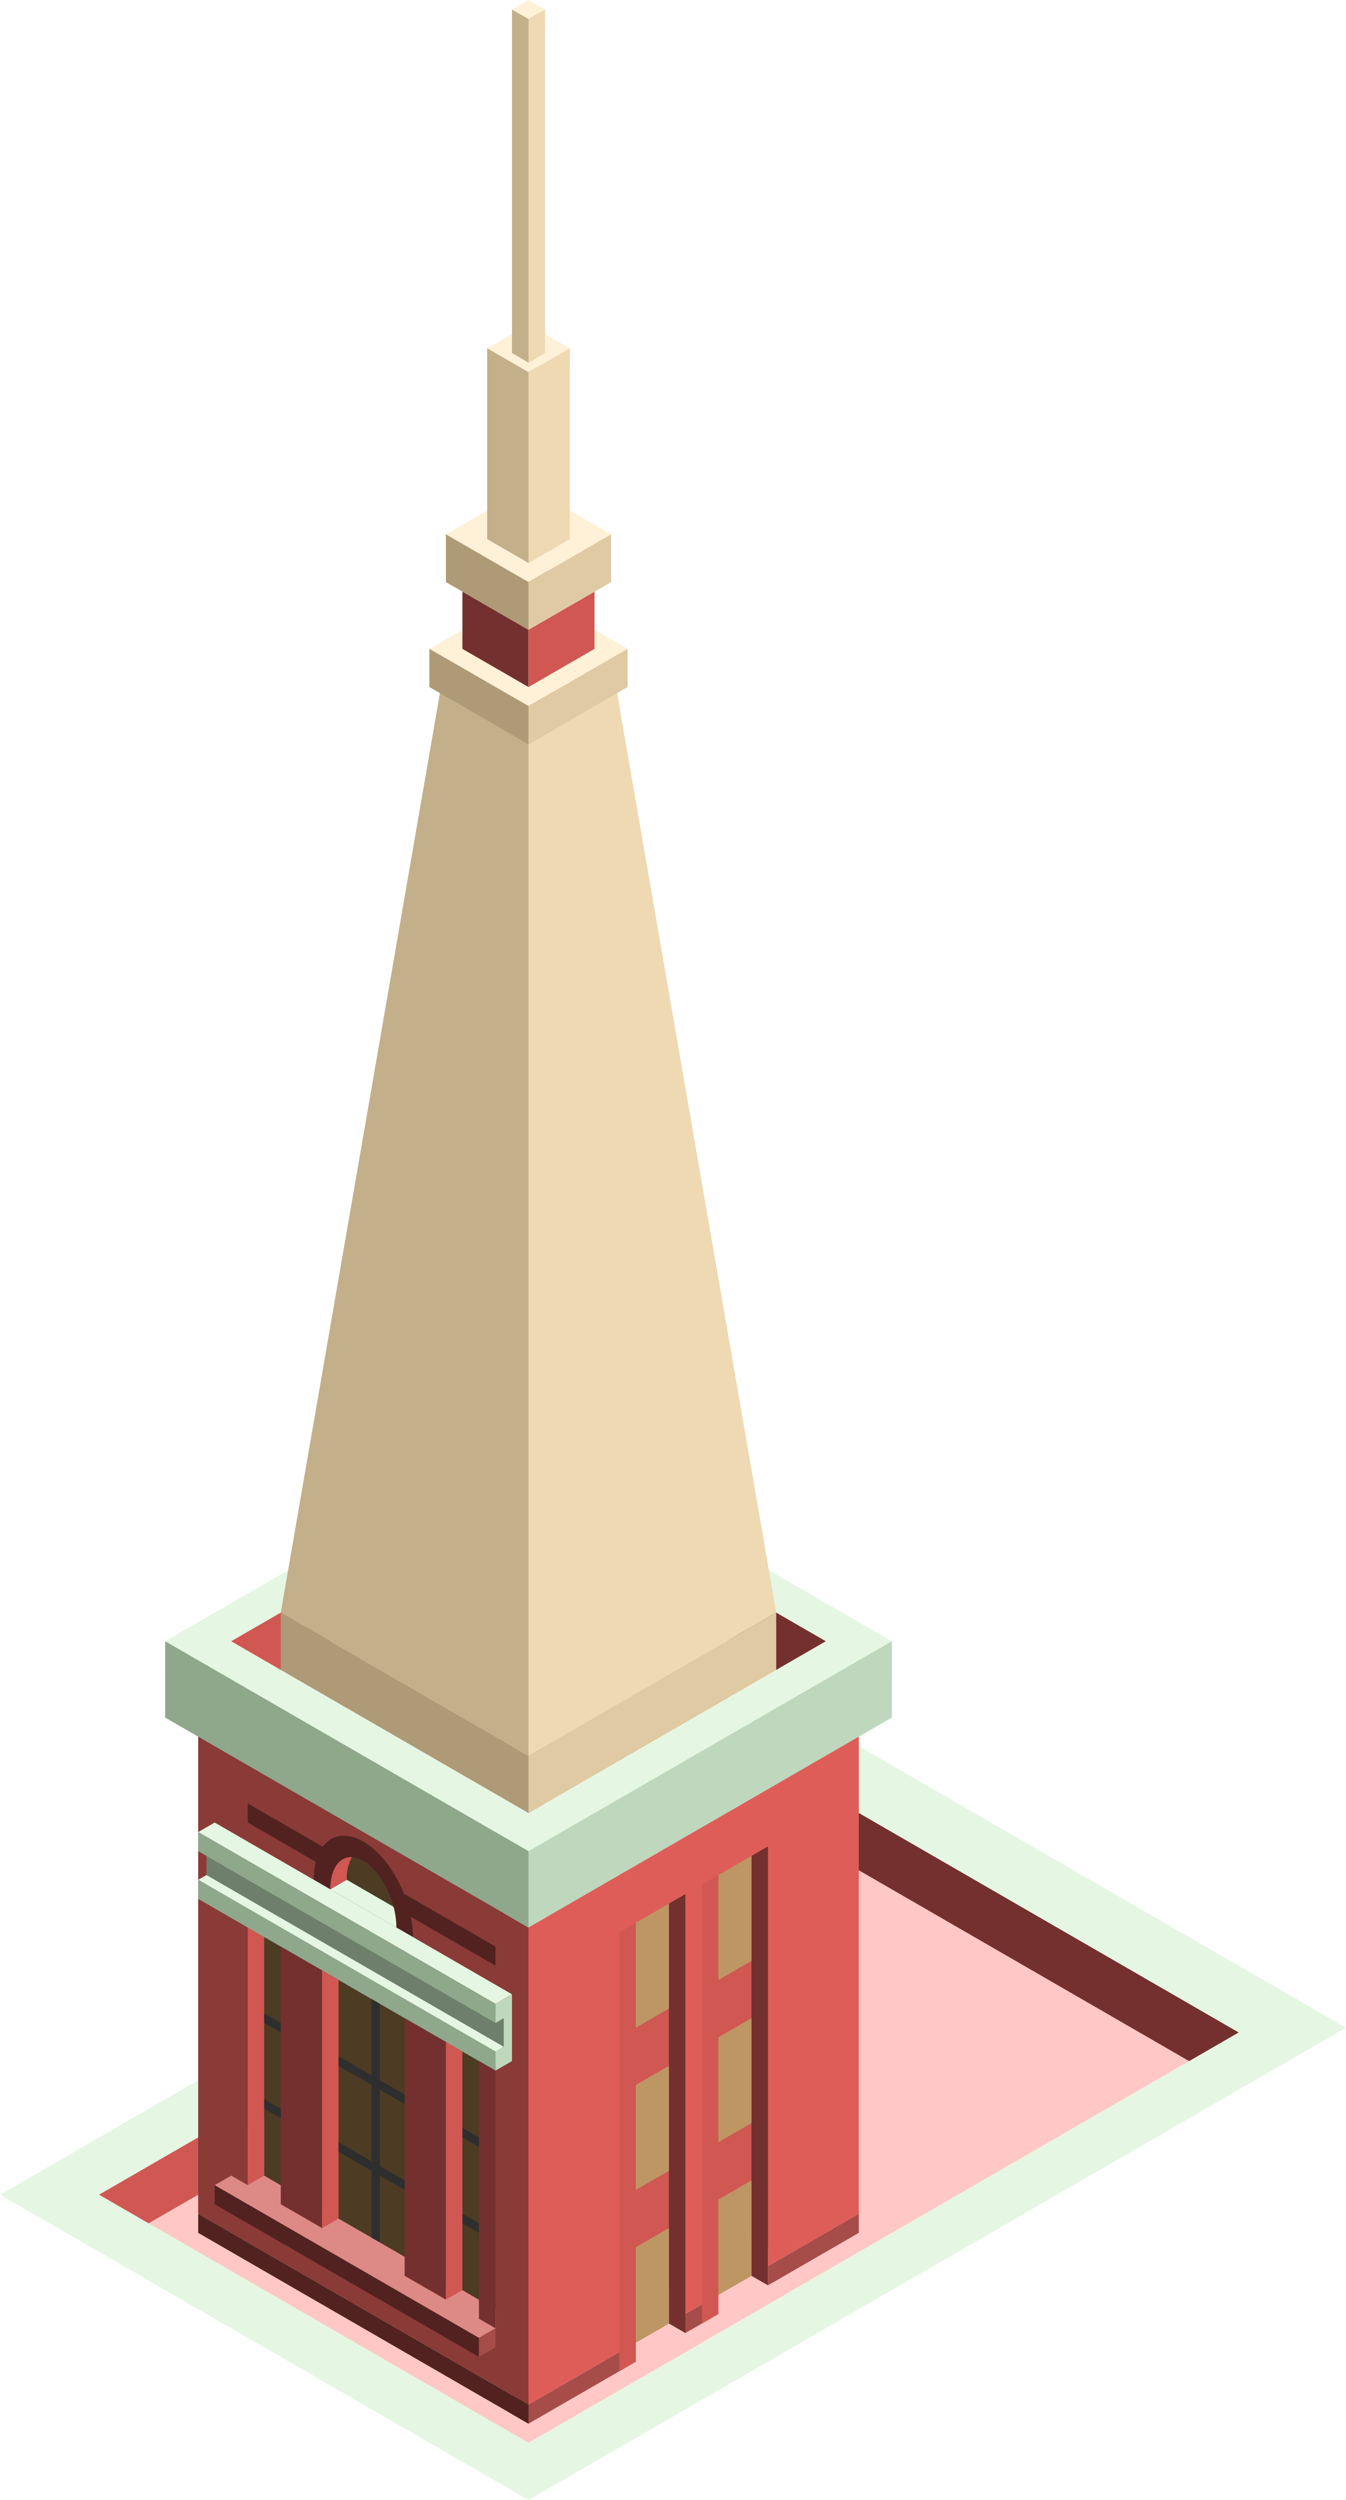 <svg id="Layer_1" data-name="Layer 1" xmlns="http://www.w3.org/2000/svg" viewBox="0 0 203.75 378.165">
  <defs>
    <style>
      .crown-top-prim {
        fill: #e5f7e3;
      }

      .top-light {
        fill: #ffc8c6;
      }

      .exterior-R-prim {
        fill: #d05752;
      }

      .exterior-L-prim {
        fill: #73302e;
      }

      .exterior-R-light {
        fill: #df5d58;
      }

      .exterior-L-light {
        fill: #8a3a37;
      }

      .exterior-R-dark {
        fill: #a64c49;
      }

      .exterior-L-dark {
        fill: #512220;
      }

      .crown-R-prim {
        fill: #bfd7bd;
      }

      .crown-L-prim {
        fill: #8fa88c;
      }

      .top-prim {
        fill: #dd8a87;
      }

      .window-L-prim {
        fill: #4d3b24;
      }

      .crown-L-dark {
        fill: #6e806c;
      }

      .cls-1 {
        fill: #2e2e2e;
      }

      .window-R-prim {
        fill: #bd9664;
      }

      .cls-2 {
        fill: #847463;
      }

      .cls-3 {
        fill: #e6dcd4;
      }

      .slope-top-prim {
        fill: #fff1d8;
      }

      .slope-L-dark {
        fill: #ae9a76;
      }

      .slope-R-prim {
        fill: #eed9b3;
      }

      .slope-L-prim {
        fill: #c3af8a;
      }

      .slope-R-dark {
        fill: #dfcaa3;
      }
    </style>
  </defs>
  <title>Artboard 20</title>
  <g id="root">
  <path class="crown-top-prim" d="M203.75,306.718l-80-46.188L0,331.977,80,378.165Z"/>
  <path class="top-light" d="M80,369.505,187.5,307.44l-65-37.528L15,331.977Z"/>
  <path class="exterior-R-prim" d="M15,331.977,122.5,269.912v8.66l-100,57.735Z"/>
  <path class="exterior-L-prim" d="M187.5,307.44l-7.5,4.33-57.5-33.198v-8.66Z"/>
  <path class="crown-top-prim" d="M135,254.035v-5.774L80,216.507,25,248.261v4.331l55,30.31Z"/>
  <path class="exterior-R-light" d="M130,256.922,80,285.789l-2.5-1.443V362.288l2.5,1.443,50-28.867Z"/>
  <path class="exterior-L-light" d="M30,259.808l50,28.868v75.055L30,334.864Z"/>
  <path class="top-light" d="M80,222.281l45,25.98L80,274.242,35,248.261Z"/>
  <path class="exterior-L-prim" d="M80,222.281v8.66l37.5,21.651,7.5-4.331Z"/>
  <path class="exterior-R-prim" d="M35,248.261l45-25.98v8.66L42.5,252.592Z"/>
  <path class="exterior-R-dark" d="M77.5,365.175v-2.887l2.5,1.444,50-28.868v2.887L80,366.618Z"/>
  <path class="exterior-L-dark" d="M30,334.864l50,28.868v2.886L30,337.751Z"/>
  <path class="top-light" d="M87.5,269.912l10-5.773L95,262.695V256.91l-2.5-1.443v5.774l-5,2.886Z"/>
  <path class="top-light" d="M72.5,269.912l-10-5.773,2.5-1.444V256.91l2.5-1.443v5.774l5,2.886Z"/>
  <path class="top-light" d="M100,262.695l10-5.773-2.5-1.444v-5.785L105,248.25v5.774l-5,2.886Z"/>
  <path class="top-light" d="M60,262.695,50,256.922l2.5-1.444v-5.785L55,248.25v5.774l5,2.886Z"/>
  <path class="crown-R-prim" d="M76.25,277.851v11.547L80,291.563l55-31.755V248.261L80,280.016Z"/>
  <path class="crown-L-prim" d="M25,248.261v11.547l55,31.755V280.016Z"/>
  <path class="exterior-L-dark" d="M37.5,272.793,75,294.449v2.887L37.5,275.68Z"/>
  <path class="exterior-L-dark" d="M47.5,284.346h0c0-5.577,3.361-8.164,7.5-5.774h0c4.139,2.39,7.5,8.858,7.5,14.434h0Z"/>
  <path class="top-prim" d="M75,352.184l-1.25.722L37.5,331.977V321.874L40,320.43v8.66l35,20.208Z"/>
  <path class="exterior-R-prim" d="M37.5,281.459l2.5,1.443V329.09l-2.5,1.444Z"/>
  <path class="window-L-prim" d="M75,303.11,40,282.902V329.09l35,20.208Z"/>
  <path class="exterior-L-dark" d="M32.5,330.534l40,23.094v2.887l-40-23.094Z"/>
  <path class="top-prim" d="M35,329.09l-2.5,1.444,40,23.094L75,352.184Z"/>
  <path class="exterior-R-dark" d="M72.5,356.515l2.5-1.444v-2.887l-2.5,1.444Z"/>
  <path class="crown-L-dark" d="M76.25,305.275l-45-25.981v7.217L75,311.77l1.25-.722Z"/>
  <path class="crown-top-prim" d="M77.5,301.666l-45-25.981L30,277.129,75,303.11Z"/>
  <path class="crown-top-prim" d="M75,310.327l1.25-.722-45-25.981-1.25.722Z"/>
  <path class="crown-L-prim" d="M30,277.129,75,303.11v2.886l-45-25.98Z"/>
  <path class="crown-L-prim" d="M30,284.346l45,25.98v2.887l-45-25.98Z"/>
  <path class="crown-R-prim" d="M77.5,301.666,75,303.11v2.886l1.25-.721v4.33l-1.25.721v2.887l2.5-1.443Z"/>
  <g>
    <path class="exterior-R-prim" d="M53.293,280.915C51.374,280.816,50,282.672,50,285.789l2.5-1.443A6.702,6.702,0,0,1,53.293,280.915Z"/>
    <path class="window-L-prim" d="M59.58,288.433c-.772-2.993-2.532-5.792-4.58-6.975a3.81,3.81,0,0,0-1.707-.544,6.702,6.702,0,0,0-.793,3.431Z"/>
    <path class="crown-top-prim" d="M52.5,284.346,50,285.789l10,5.774a12.621,12.621,0,0,0-.42-3.129Z"/>
  </g>
  <path class="exterior-L-prim" d="M42.5,333.421l6.25,3.608V298.058l-6.25-3.609Z"/>
  <path class="exterior-L-prim" d="M61.25,344.246l6.25,3.608V308.883l-6.25-3.608Z"/>
  <path class="exterior-L-prim" d="M72.5,350.741l2.5,1.443V313.213l-2.5-1.443Z"/>
  <path class="exterior-R-prim" d="M51.25,335.586l-2.5,1.443V298.058l2.5,1.443Z"/>
  <path class="exterior-R-prim" d="M70,346.411l-2.5,1.443V308.883L70,310.326Z"/>
  <path class="cls-1" d="M56.25,338.472l1.25.722V303.11l-1.25-.722Z"/>
  <path class="cls-1" d="M40,304.553l2.5,1.443V307.44L40,305.996Z"/>
  <path class="cls-1" d="M40,317.543l2.5,1.444v1.443l-2.5-1.443Z"/>
  <path class="cls-1" d="M51.25,311.048l10,5.774v1.443l-10-5.773Z"/>
  <path class="cls-1" d="M51.25,324.039l10,5.773v1.443l-10-5.773Z"/>
  <path class="cls-1" d="M70,321.874l2.5,1.443v1.443L70,323.317Z"/>
  <path class="cls-1" d="M70,334.864l2.5,1.443v1.444L70,336.307Z"/>
  <path class="exterior-R-prim" d="M103.75,352.906l-10,5.774v-66.396l10-5.773Z"/>
  <path class="exterior-R-prim" d="M116.25,345.689l-10,5.774V285.068l10-5.774Z"/>
  <path class="top-light" d="M96.25,360.123l10-5.773-2.5-1.444v-5.785l-2.5-1.443v5.774l-5,2.886Z"/>
  <path class="exterior-L-prim" d="M103.75,286.511l-2.5,1.443v63.509l2.5,1.443Z"/>
  <path class="window-R-prim" d="M96.25,315.378l5-2.886V328.369l-5,2.887Z"/>
  <path class="window-R-prim" d="M96.25,290.841l5-2.887v15.877l-5,2.887Z"/>
  <path class="window-R-prim" d="M96.25,339.916l5-2.887V351.463l-5,2.887Z"/>
  <path class="top-light" d="M108.75,352.906l10-5.773-2.5-1.444v-5.785l-2.5-1.443v5.774l-5,2.886Z"/>
  <path class="exterior-L-prim" d="M116.25,279.294l-2.5,1.443V344.246l2.5,1.443Z"/>
  <path class="window-R-prim" d="M108.75,308.162l5-2.887v15.877l-5,2.887Z"/>
  <path class="window-R-prim" d="M108.75,283.624l5-2.887V296.615l-5,2.886Z"/>
  <path class="window-R-prim" d="M108.75,332.699l5-2.887v14.434l-5,2.887Z"/>
  <g id="root">
    <path class="cls-2" d="M80,222.28v8.661l37.5,21.65"/>
    <path class="cls-3" d="M87.5,269.912l10-5.774L95,262.695V256.91l-2.5-1.443v5.773l-5,2.887Z"/>
    <path class="cls-3" d="M72.5,269.912l-10-5.774,2.5-1.443V256.91l2.5-1.443v5.773l5,2.887Z"/>
    <path class="cls-3" d="M100,262.695l10-5.774-2.5-1.443v-5.785L105,248.25v5.773l-5,2.887Z"/>
    <path class="cls-3" d="M60,262.695,50,256.921l2.5-1.443v-5.785L55,248.25v5.773l5,2.887Z"/>
    <path class="slope-top-prim" d="M95,98.15v5.773l-15,8.661-15-8.661V98.15l15-8.66Z"/>
    <path class="slope-L-dark" d="M80,274.242l2.5-1.444v-8.66L80,265.582,42.5,243.931v8.66Z"/>
    <path class="slope-R-prim" d="M117.5,243.931,92.5,99.593,80,106.81l-2.5-1.443-.625,158.41L80,265.582Z"/>
    <path class="slope-L-prim" d="M42.5,243.931,80,265.582V106.81L67.5,99.593Z"/>
    <path class="exterior-L-prim" d="M80,103.923,70,98.15V80.829l10,5.774Z"/>
    <path class="exterior-R-prim" d="M90,98.15l-10,5.773V89.49l10-5.774Z"/>
    <path class="slope-R-dark" d="M117.5,243.931v8.66L80,274.242v-8.66Z"/>
    <path class="slope-L-dark" d="M80,112.584l3.75-2.165V104.645L80,106.81,65,98.15v5.773Z"/>
    <path class="slope-R-dark" d="M95,98.15v5.773l-15,8.661V106.81Z"/>
    <path class="slope-top-prim" d="M92.5,80.829v7.217L80,95.263,67.5,88.046V80.829L80,73.613Z"/>
    <path class="slope-top-prim" d="M73.75,56.292,80,59.901l6.25-3.609V52.684L80,49.075l-6.25,3.609Z"/>
    <path class="slope-top-prim" d="M77.5,4.331,80,5.774l2.5-1.443V1.444L80,0,77.5,1.444Z"/>
    <path class="slope-L-dark" d="M80,95.263l3.125-1.804V86.242L80,88.046,67.5,80.829v7.217Z"/>
    <path class="slope-R-dark" d="M92.5,80.829v7.217L80,95.263V88.046Z"/>
    <path class="slope-L-prim" d="M81.25,55.57V84.438L80,85.16l-6.25-3.609V52.684L80,56.292Z"/>
    <path class="slope-L-prim" d="M81.562,1.985,81.25,54.127,80,54.849l-2.5-1.444V1.444L80,2.887Z"/>
    <path class="slope-R-prim" d="M86.25,81.551,80,85.16V56.292l6.25-3.608Z"/>
    <path class="slope-R-prim" d="M82.5,53.405,80,54.849V2.887l2.5-1.443Z"/>
  </g>
  </g>
</svg>
